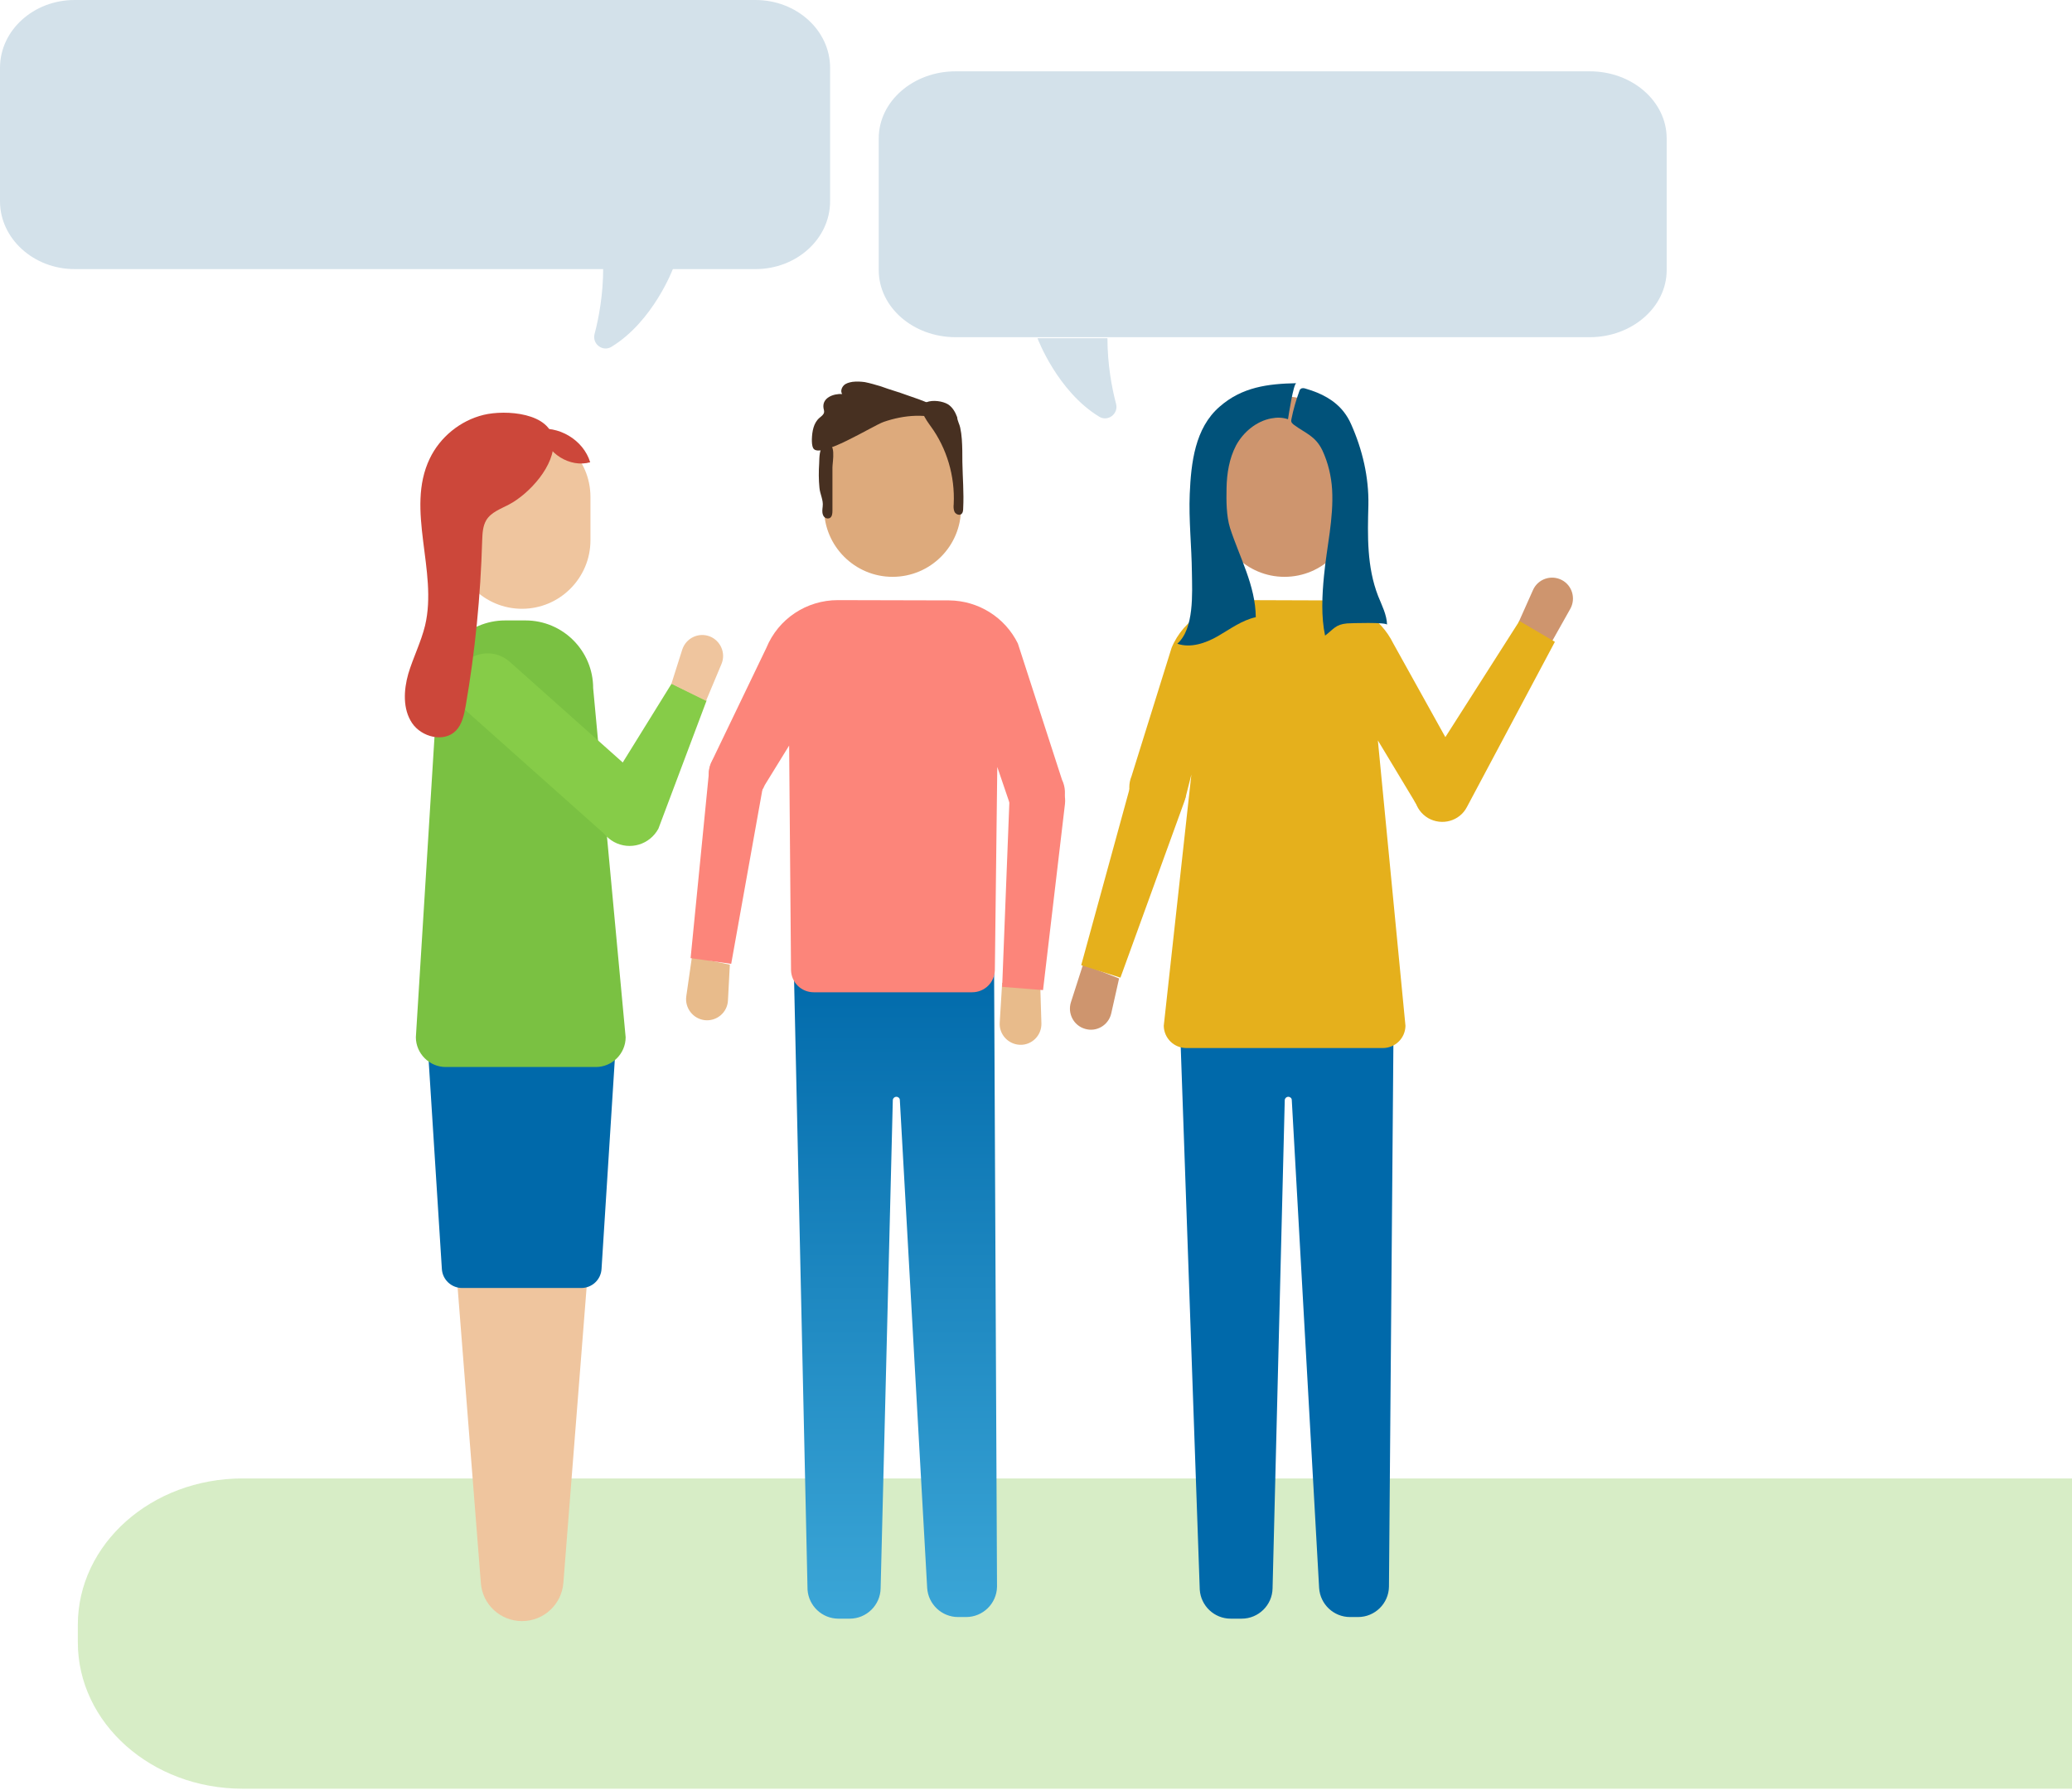 <svg width="639" height="552" viewBox="0 0 639 552" fill="none" xmlns="http://www.w3.org/2000/svg">
<path opacity="0.3" d="M647.157 551.7H74.843C46.722 551.7 24 531.5 24 506.5V501.2C24 476.2 46.722 456 74.843 456H647.157C675.278 456 698 476.2 698 501.2V506.5C698 531.5 675.278 551.7 647.157 551.7Z" fill="#7AC142"/>
<path d="M160.975 500C154.297 500 148.704 494.822 148.287 488.139L134.93 318.326C134.93 306.799 144.28 297.444 155.799 297.444H166.234C177.754 297.444 187.103 306.799 187.103 318.326L173.747 488.139C173.246 494.822 167.737 500 160.975 500Z" fill="#EFC59E"/>
<path d="M275.255 177.915C263.652 177.915 254.135 168.476 254.135 156.782V143.418C254.135 131.807 263.568 122.285 275.255 122.285C286.859 122.285 296.375 131.724 296.375 143.418V156.782C296.375 168.476 286.942 177.915 275.255 177.915Z" fill="#DDAA7C"/>
<path d="M287.944 248.079L244.452 209.322C240.278 205.647 239.944 199.215 243.617 195.038C247.29 190.862 253.718 190.528 257.892 194.203L301.384 232.96C305.557 236.636 305.891 243.067 302.218 247.244C298.545 251.337 292.118 251.754 287.944 248.079Z" fill="#FC857A"/>
<path d="M320.834 304.628L321.168 315.653C321.251 319.412 318.163 322.419 314.49 322.252C310.9 322.085 308.062 318.994 308.312 315.403L309.064 303.124L320.834 304.628Z" fill="#E8BB8B"/>
<path d="M225.085 297.528L224.501 308.553C224.334 312.312 220.995 315.069 217.322 314.651C213.733 314.233 211.145 310.892 211.646 307.301L213.399 295.105L225.085 297.528Z" fill="#E8BB8B"/>
<path d="M320.5 238.39C325.425 238.807 329.015 243.151 328.43 247.995L321.669 305.379L309.063 304.377L311.317 246.659C311.317 241.731 315.575 237.972 320.5 238.39Z" fill="#FC857A"/>
<path d="M228.341 230.287C233.183 230.955 236.522 235.549 235.687 240.394L225.503 297.277L212.981 295.523L218.658 238.055C219.075 233.127 223.499 229.619 228.341 230.287Z" fill="#FC857A"/>
<path d="M306.559 295.188L307.477 489.392C307.394 494.57 303.137 498.747 297.961 498.747H295.457C290.448 498.747 286.274 494.821 285.94 489.809L277.509 339.291C277.509 338.707 277.008 338.289 276.424 338.289C275.84 338.289 275.339 338.79 275.339 339.375L271.582 489.893C271.499 495.072 267.241 499.248 262.066 499.248H258.56C253.551 499.248 249.377 495.322 249.043 490.31L244.786 297.444L306.559 295.188Z" fill="url(#paint0_linear)"/>
<path d="M327.512 240.478L313.905 198.463C309.898 190.361 301.717 185.266 292.702 185.182L258.393 185.099C248.709 185.099 240.028 190.862 236.355 199.8L219.242 235.383C217.322 239.977 219.576 245.239 224.167 247.077C228.758 248.998 234.017 246.742 235.854 242.148L243.367 229.953L243.951 299.198C244.035 303.04 247.123 306.047 250.963 306.047H299.797C303.637 306.047 306.726 303.04 306.81 299.198L307.561 236.552L311.568 248.329C313.738 252.756 319.164 254.594 323.588 252.422C327.846 250.334 329.682 244.988 327.512 240.478Z" fill="#FC857A"/>
<path d="M396.13 177.915C384.527 177.915 375.01 168.476 375.01 156.782V143.418C375.01 131.807 384.443 122.285 396.13 122.285C407.733 122.285 417.25 131.724 417.25 143.418V156.782C417.25 168.476 407.817 177.915 396.13 177.915Z" fill="#CE956E"/>
<path d="M408.819 248.079L365.327 209.322C361.153 205.647 360.819 199.215 364.492 195.038C368.165 190.862 374.593 190.528 378.767 194.203L422.258 232.96C426.432 236.636 426.766 243.067 423.093 247.244C419.42 251.337 412.992 251.754 408.819 248.079Z" fill="#FC857A"/>
<path d="M468.254 192.115L472.762 182.008C474.265 178.583 478.355 177.163 481.694 178.917C484.866 180.588 486.035 184.597 484.282 187.771L478.272 198.463L468.254 192.115Z" fill="#CE956E"/>
<path d="M345.126 301.788L342.705 312.563C341.87 316.238 338.114 318.41 334.608 317.324C331.101 316.322 329.182 312.563 330.267 309.138L334.023 297.444L345.126 301.788Z" fill="#CE956E"/>
<path d="M440.457 252.339C436.199 249.833 434.864 244.404 437.535 240.227L468.588 191.53L479.524 197.962L452.394 248.914C450.14 253.258 444.714 254.761 440.457 252.339Z" fill="#E5B01C"/>
<path d="M359.734 236.051C364.409 237.554 366.913 242.65 365.244 247.244L345.543 301.537L333.439 297.695L348.715 241.981C350.051 237.22 355.059 234.547 359.734 236.051Z" fill="#E5B01C"/>
<path d="M429.938 295.188L428.352 489.392C428.269 494.57 424.011 498.747 418.836 498.747H416.331C411.323 498.747 407.149 494.821 406.815 489.809L398.384 339.291C398.384 338.707 397.883 338.289 397.299 338.289C396.714 338.289 396.213 338.79 396.213 339.375L392.457 489.893C392.374 495.072 388.116 499.248 382.941 499.248H379.518C374.509 499.248 370.336 495.322 370.002 490.31L363.24 297.444L429.938 295.188Z" fill="#0069AA"/>
<path d="M452.06 238.724L429.688 198.463C425.681 190.361 417.5 185.266 408.485 185.182L384.193 185.099C374.509 185.099 364.993 190.862 361.32 199.8L348.965 239.392C347.045 243.986 349.299 249.248 353.891 251.086C358.482 253.007 363.741 250.752 365.577 246.158L367.414 238.891L358.899 316.405C358.983 320.247 362.071 323.254 365.911 323.254H426.432C430.272 323.254 433.361 320.247 433.444 316.405L424.93 228.366L435.949 246.659C438.119 251.086 443.545 252.924 447.969 250.752C452.477 248.58 454.314 243.151 452.06 238.724Z" fill="#E5B01C"/>
<path d="M392.04 129.051C387.532 129.886 383.442 133.227 381.188 137.404C379.101 141.413 378.35 146.007 378.266 150.518C378.183 154.527 378.183 159.121 379.351 162.88C382.273 171.901 387.198 180.588 387.282 190.361C383.024 191.28 379.351 194.036 375.595 196.208C371.838 198.38 367.164 199.967 363.073 198.547C368.332 193.953 367.665 182.927 367.581 176.579C367.498 168.476 366.579 160.374 366.913 152.355C367.331 142.75 368.499 132.058 376.096 125.459C383.024 119.362 391.038 118.359 399.803 118.192C398.885 118.192 397.382 128.299 397.215 129.302C395.462 128.717 393.793 128.717 392.04 129.051Z" fill="#01527A"/>
<path d="M414.495 127.13C415.33 128.216 416.081 129.469 416.665 130.805C420.171 138.657 422.175 147.177 422.008 155.78C421.758 165.219 421.507 174.825 425.013 183.846C426.182 186.769 427.684 189.609 427.768 192.7C427.768 191.864 416.498 192.198 415.413 192.282C411.824 192.616 411.323 194.036 408.652 196.041C407.399 190.194 407.733 183.511 408.318 177.581C409.153 168.727 411.323 159.957 410.822 151.019C410.572 146.843 409.57 142.666 407.817 138.907C405.646 134.397 402.558 133.645 398.968 130.972C398.718 130.722 398.384 130.471 398.3 130.22C398.134 129.886 398.217 129.469 398.3 129.135C398.885 126.211 399.72 123.371 400.721 120.615C400.805 120.364 400.888 120.114 401.139 119.947C401.556 119.612 402.14 119.696 402.641 119.863C407.566 121.283 411.657 123.455 414.495 127.13Z" fill="#01527A"/>
<path d="M266.74 117.858C265.488 117.691 264.236 117.608 262.9 117.775C261.899 117.942 260.897 118.192 260.229 118.861C259.561 119.529 259.144 120.698 259.728 121.533C257.141 121.366 253.468 122.619 253.968 125.877C254.052 126.295 254.219 126.796 254.135 127.213C253.968 127.965 253.301 128.383 252.716 128.884C250.88 130.471 250.462 133.06 250.379 135.483C250.379 136.401 250.379 137.404 250.796 138.239C252.716 141.747 269.161 131.306 272.5 130.137C278.761 127.965 286.024 127.297 292.284 130.053C290.281 124.958 284.271 123.538 279.679 121.868C277.008 120.865 274.42 120.197 271.749 119.195C270.079 118.693 268.41 118.192 266.74 117.858Z" fill="#473021"/>
<path d="M254.72 159.79C255.054 159.957 255.471 159.957 255.889 159.79C256.64 159.372 256.723 158.37 256.723 157.534C256.723 153.107 256.723 148.68 256.723 144.17C256.723 142.499 258.142 135.733 254.386 137.237C252.549 137.989 252.716 141.33 252.633 142.917C252.466 145.423 252.466 147.929 252.716 150.434C252.883 152.439 253.969 154.193 253.718 156.198C253.635 157.033 253.468 157.952 253.802 158.787C253.969 159.288 254.302 159.622 254.72 159.79Z" fill="#473021"/>
<path d="M292.368 124.708C293.787 125.626 294.622 127.13 295.206 128.717C295.206 129.636 295.958 130.972 296.125 131.891C296.375 133.061 296.542 134.23 296.625 135.483C296.792 137.822 296.792 140.16 296.792 142.499C296.876 147.344 297.293 151.938 297.043 156.783C297.043 157.451 296.959 158.286 296.375 158.62C295.707 159.038 294.705 158.537 294.372 157.868C294.038 157.117 294.038 156.281 294.121 155.446C294.539 146.926 292.034 138.323 287.026 131.473C285.773 129.719 282.351 125.209 285.773 124.039C287.693 123.288 290.699 123.705 292.368 124.708Z" fill="#473021"/>
<path d="M179.257 397.26H142.527C139.187 397.26 136.433 394.671 136.266 391.33L131.591 317.574H190.192L185.517 391.33C185.35 394.671 182.596 397.26 179.257 397.26Z" fill="#0069AA"/>
<path d="M160.975 187.771C149.372 187.771 139.855 178.333 139.855 166.639V153.274C139.855 141.664 149.288 132.142 160.975 132.142C172.578 132.142 182.095 141.58 182.095 153.274V166.639C182.095 178.249 172.662 187.771 160.975 187.771Z" fill="#EFC59E"/>
<path d="M183.764 329.101H137.434C132.426 329.101 128.252 324.925 128.252 319.913L134.93 212.245C134.93 200.718 144.28 191.363 155.799 191.363H162.06C173.58 191.363 182.929 200.718 182.929 212.245L192.947 319.913C192.947 325.008 188.773 329.101 183.764 329.101Z" fill="#7AC142"/>
<path d="M187.187 257.935L143.695 219.178C139.521 215.503 139.187 209.071 142.86 204.894C146.533 200.718 152.961 200.384 157.135 204.059L200.627 242.816C204.8 246.492 205.134 252.923 201.461 257.1C197.788 261.276 191.361 261.61 187.187 257.935Z" fill="#86CC48"/>
<path d="M185.35 245.991L207.138 210.825L217.906 216.087L203.048 255.596C200.376 260.524 194.282 262.362 189.357 259.689C184.516 257.016 182.679 250.919 185.35 245.991Z" fill="#86CC48"/>
<path d="M207.054 210.909L210.394 200.384C211.562 196.792 215.402 194.955 218.908 196.291C222.247 197.628 223.917 201.47 222.498 204.811L217.74 216.171L207.054 210.909Z" fill="#EFC59E"/>
<path d="M149.121 127.965C141.942 129.72 135.682 134.815 132.509 141.497C124.996 157.2 135.097 176.078 131.09 192.95C129.838 198.046 127.417 202.807 125.915 207.818C124.496 212.83 124.162 218.677 127.083 223.021C130.005 227.364 136.934 229.118 140.607 225.359C142.527 223.355 143.111 220.515 143.612 217.758C146.534 200.886 148.203 183.846 148.704 166.723C148.787 164.551 148.871 162.296 149.956 160.458C151.459 157.952 154.464 156.95 156.968 155.613C163.146 152.356 171.326 143.585 170.658 135.901C169.907 127.297 155.966 126.295 149.121 127.965Z" fill="#CC473A"/>
<path d="M165.065 132.476C172.161 131.056 179.924 135.65 182.011 142.583C175.751 144.337 168.571 139.826 167.319 133.478" fill="#CC473A"/>
<path d="M490.292 104H294.708C281.621 104 271 94.733 271 83.314V42.686C271 31.267 281.621 22 294.708 22H490.292C503.379 22 514 31.267 514 42.686V83.314C514 94.733 503.284 104 490.292 104Z" fill="#D3E1EA"/>
<path d="M319.999 104.41C319.999 104.41 326.093 120.698 339.032 128.55C341.703 130.137 344.959 127.631 344.207 124.624C342.872 119.612 341.536 112.345 341.536 104.327H319.999V104.41Z" fill="#D3E1EA"/>
<path d="M23.022 83H232.978C245.686 83 256 73.629 256 62.083V20.917C256 9.371 245.686 0 232.978 0H23.022C10.314 0 4.20825e-05 9.371 4.20825e-05 20.917V62.083C4.20825e-05 73.545 10.314 83 23.022 83Z" fill="#D3E1EA"/>
<path d="M207.555 82.86C207.555 82.86 201.461 99.148 188.522 107C185.851 108.587 182.596 106.081 183.347 103.074C184.682 98.062 186.018 90.795 186.018 82.776H207.555V82.86Z" fill="#D3E1EA"/>
<defs>
<linearGradient id="paint0_linear" x1="276.175" y1="295.183" x2="276.175" y2="499.333" gradientUnits="userSpaceOnUse">
<stop stop-color="#0069AA"/>
<stop offset="1" stop-color="#3BA6D7"/>
</linearGradient>
</defs>
</svg>
